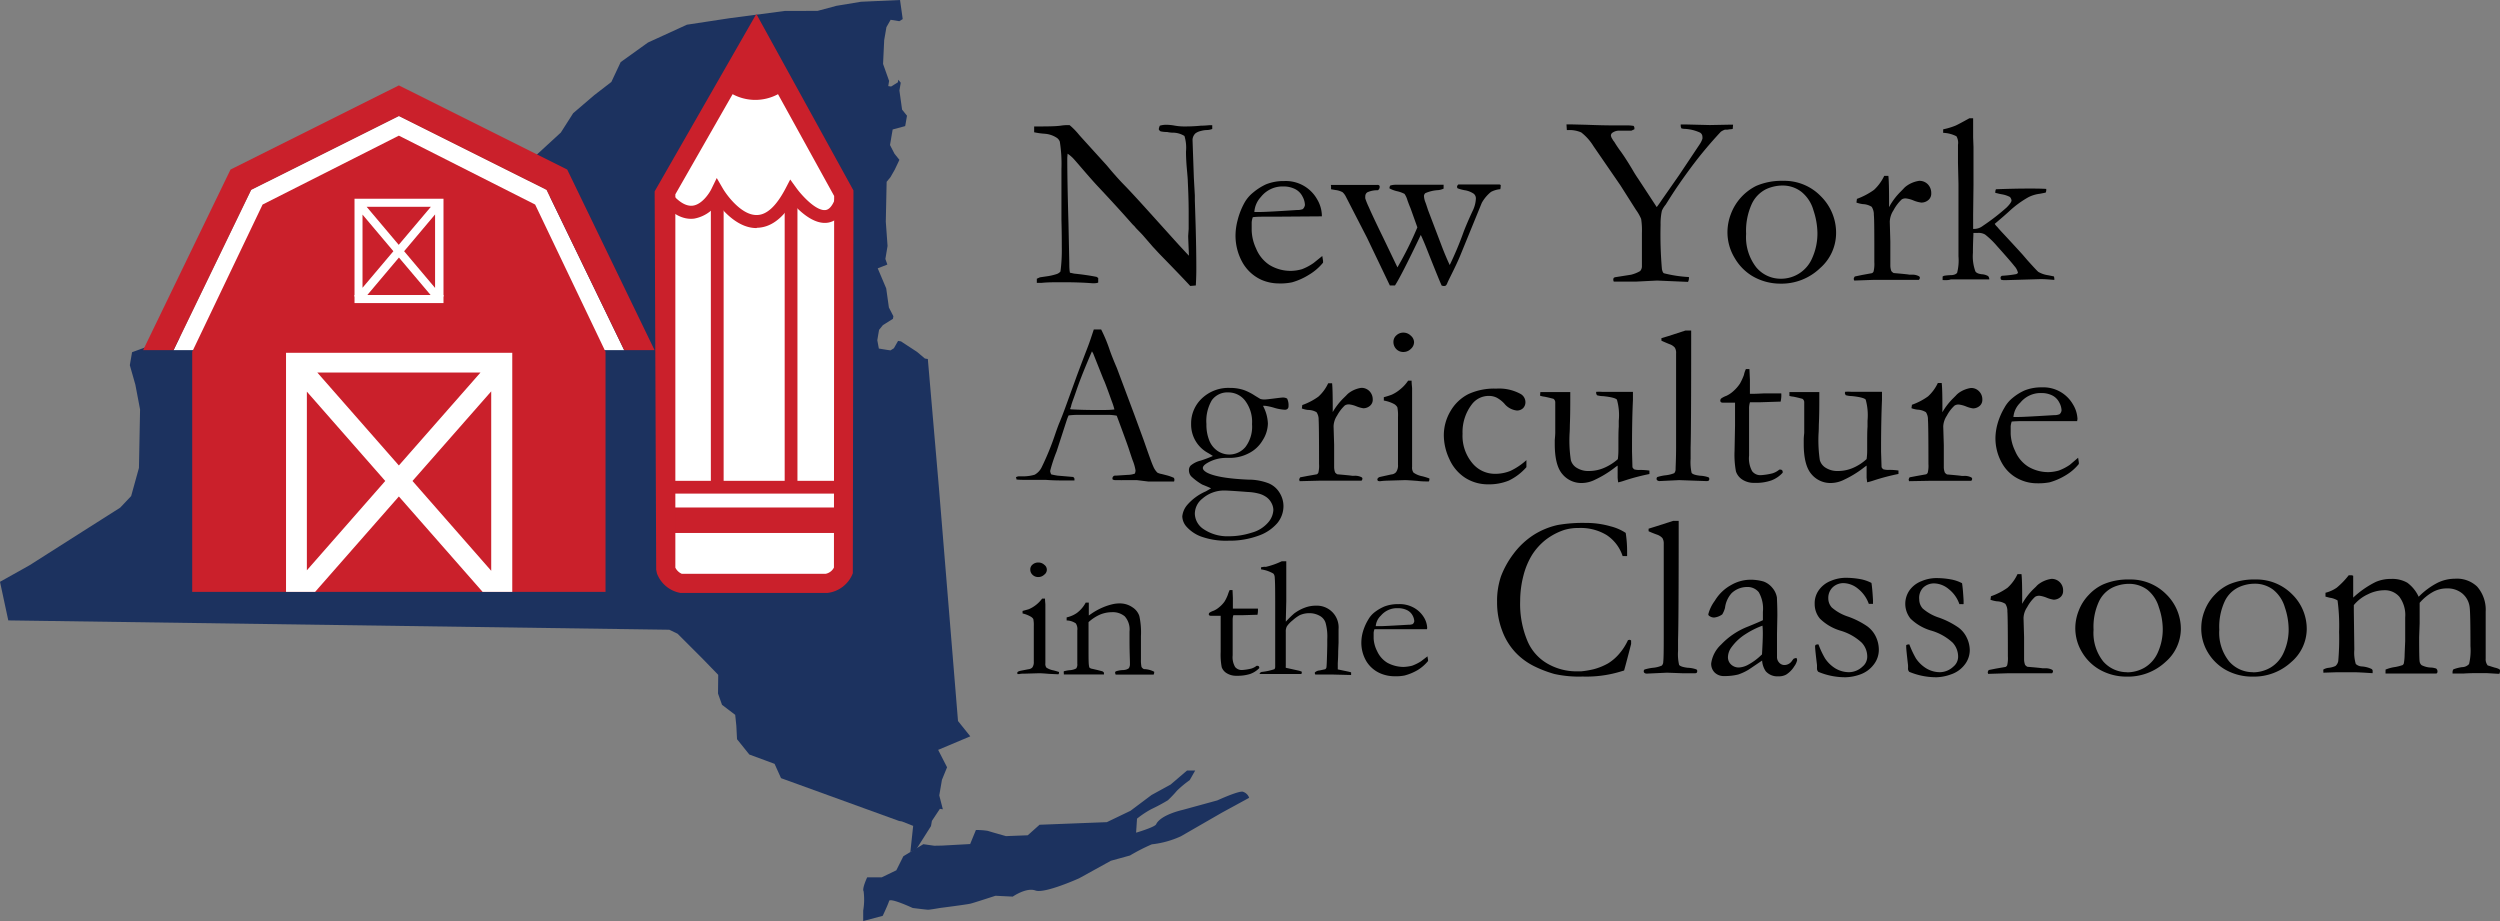 <svg id="Layer_1" data-name="Layer 1" xmlns="http://www.w3.org/2000/svg" viewBox="0 0 356.26 131.25"><rect x="0" y="0" width="356.26" height="131.25" fill="#808080" stroke="none"/><defs><style>.cls-1{fill:#1c325f;}.cls-2{fill:#fff;}.cls-3{fill:#ca202b;}</style></defs><title>logo</title><path d="M145.78,69.59a.84.84,0,0,1,.41-.13h.38l.39,0a5.83,5.83,0,0,0,1.48-.23,2.43,2.43,0,0,0,1-1.06,38.56,38.56,0,0,0,1.91-4.66c.34-1,.55-1.53.64-1.74.27-.64.53-1.32.78-2l1.54-4.24c.24-.67.81-2.19,1.73-4.58.23-.6.5-1.41.83-2.42l.48,0,.57,0a21.42,21.42,0,0,1,1.24,3c.2.56.52,1.39,1,2.5l2.48,6.62,1.32,3.6c.7,2,1.15,3.29,1.37,3.76a2.67,2.67,0,0,0,.61.93,2.2,2.2,0,0,0,.61.19l.74.19a6.08,6.08,0,0,1,1,.36.76.76,0,0,1,.07.27,1.08,1.08,0,0,1-.05.25h-.73c-.56,0-1.54,0-2.94,0L163,70l-2,0a2.75,2.75,0,0,1-.4,0l-.35,0h-.36a.9.9,0,0,1-.33-.09.4.4,0,0,1,.45-.55l1.71-.11a3,3,0,0,0,1-.18,1.37,1.37,0,0,0,.1-.44,6.75,6.75,0,0,0-.43-1.5q-.28-.81-.51-1.53t-1.74-4.78A6.63,6.63,0,0,0,159,60.7l-3.49,0-1,0a11.31,11.31,0,0,0-1.23.08,6.37,6.37,0,0,0-.27.69l-1.44,4.44a21.82,21.82,0,0,0-.92,2.79,1.49,1.49,0,0,0,.15.48c.23.06.53.12.91.18l2.22.19c.12.1.18.18.18.26a1,1,0,0,1,0,.24l-1.13,0c-.87,0-1.88,0-3-.09l-1.14,0-1.19,0c-.37,0-.64,0-.8,0s-.6,0-1-.05v-.1A1,1,0,0,1,145.78,69.59Zm7.79-9.68c1.17.07,2.49.1,4,.1.85,0,1.6,0,2.24-.08a9.6,9.6,0,0,0-.38-1.18q-1-2.8-1.17-3.09l-1.48-3.72-.17-.29c-.06.13-.3.68-.71,1.66-.7,1.67-1.2,3-1.51,3.91-.14.42-.29.84-.44,1.25s-.25.7-.29.87a2,2,0,0,1-.17.51Z" transform="translate(-1 -1.58)"/><path d="M173.58,71.17q-.2-.11-1.26-.54a8.13,8.13,0,0,1-1.57-1.17,1.3,1.3,0,0,1-.32-.86.93.93,0,0,1,.24-.67,3.46,3.46,0,0,1,1.42-.71,16.63,16.63,0,0,0,1.75-.66c-.14-.1-.37-.24-.67-.42A4.6,4.6,0,0,1,170.74,62a4.88,4.88,0,0,1,1.54-3.65,5.48,5.48,0,0,1,4-1.49,6.08,6.08,0,0,1,2,.31,7.64,7.64,0,0,1,1.56.8l.76.46a2.16,2.16,0,0,0,.59.08c.18,0,.63-.05,1.35-.14s1.13-.14,1.26-.14a1.16,1.16,0,0,1,.62.15,2.16,2.16,0,0,1,.2,1.08.49.49,0,0,1-.14.38.55.55,0,0,1-.4.13,6.53,6.53,0,0,1-1.51-.28,7.5,7.5,0,0,0-1.28-.28l-.31,0a5.81,5.81,0,0,1,.7,2.53,4.58,4.58,0,0,1-.74,2.37,4.74,4.74,0,0,1-2,1.87,5.79,5.79,0,0,1-2.61.65l-.56,0a5.32,5.32,0,0,0-2.75.74c-.41.25-.61.48-.61.7s.2.44.59.66q1.55.81,5.88,1a8,8,0,0,1,2.92.53,3.32,3.32,0,0,1,1.57,1.38,3.62,3.62,0,0,1,.53,1.88,3.83,3.83,0,0,1-.89,2.42,6.26,6.26,0,0,1-2.73,1.8,11.86,11.86,0,0,1-4.2.69,10.47,10.47,0,0,1-4-.62,5.24,5.24,0,0,1-2-1.38,2.32,2.32,0,0,1-.6-1.46,3,3,0,0,1,.65-1.57,7.37,7.37,0,0,1,2.71-2Zm-1.2,5.72A6.07,6.07,0,0,0,176.14,78a10.56,10.56,0,0,0,3.22-.51,4.68,4.68,0,0,0,2.35-1.45,2.92,2.92,0,0,0,.75-1.78,2.17,2.17,0,0,0-.27-1,2.37,2.37,0,0,0-.71-.83,3.31,3.31,0,0,0-1.18-.53,7.31,7.31,0,0,0-1.48-.21c-1.83-.14-2.95-.21-3.37-.21a4.69,4.69,0,0,0-3.11,1.16,2.76,2.76,0,0,0-1.07,2.16A2.71,2.71,0,0,0,172.38,76.89ZM172.92,62a6,6,0,0,0,.44,2.43,3.25,3.25,0,0,0,1.21,1.45,3,3,0,0,0,3.91-.6,4.81,4.81,0,0,0,.94-3.26,5,5,0,0,0-1-3.36,3,3,0,0,0-2.37-1.16,2.74,2.74,0,0,0-2.35,1.1A5.82,5.82,0,0,0,172.92,62Z" transform="translate(-1 -1.58)"/><path d="M186.21,70.15l-.07-.21a.75.75,0,0,1,.15-.34l1-.19,1.36-.24a.49.49,0,0,0,.22-.23,4.07,4.07,0,0,0,.1-1.24q0-5.48-.06-6.31a1.8,1.8,0,0,0-.3-1.07A2.38,2.38,0,0,0,187.4,60a3.55,3.55,0,0,1-.88-.21l.06-.49a9,9,0,0,0,2.3-1.2,5.92,5.92,0,0,0,1.39-1.9h.56c.06.54.09,1.73.09,3.58V60a2.44,2.44,0,0,0,0,.3,9.46,9.46,0,0,1,1.55-2l.38-.37a2.61,2.61,0,0,1,.44-.4,3.93,3.93,0,0,1,1.69-.68,1.57,1.57,0,0,1,1.18.48,1.66,1.66,0,0,1,.46,1.17,1.1,1.1,0,0,1-.33.85,1.45,1.45,0,0,1-1,.41,4.09,4.09,0,0,1-1-.28,4,4,0,0,0-1-.27,1.1,1.1,0,0,0-.64.14,5.77,5.77,0,0,0-1.11,1.45,2.93,2.93,0,0,0-.5,1.52l.08,2.66,0,3.2a2.37,2.37,0,0,0,.13.71.89.89,0,0,0,.33.28c1.17.1,1.87.17,2.09.21l.34,0a2,2,0,0,1,1,.2.24.24,0,0,1,.14.24.47.47,0,0,1-.13.26l-1.81,0h-3.34l-.9,0Z" transform="translate(-1 -1.58)"/><path d="M198.2,58.66l0-.48a9.85,9.85,0,0,0,1.14-.36,5.15,5.15,0,0,0,1.23-.79,5.39,5.39,0,0,0,1.09-1.2l.31,0,.19,0c0,.51.07.89.07,1.13q0,.07,0,.72v5.5l0,4.92a1.22,1.22,0,0,0,.2.83,3.24,3.24,0,0,0,1.26.52,9.91,9.91,0,0,1,1,.31.5.5,0,0,1,0,.19.45.45,0,0,1-.08.24c-.42,0-1,0-1.63-.08-.9-.07-1.5-.11-1.79-.11l-2.62.08a9.4,9.4,0,0,0-.94.08,1.25,1.25,0,0,1-.26-.05.32.32,0,0,1-.09-.19c0-.15.11-.27.31-.36l1.67-.37a1,1,0,0,0,.68-.32,1.65,1.65,0,0,0,.28-1.08c0-.82,0-3.09,0-6.79a6,6,0,0,0-.09-1.38,1.29,1.29,0,0,0-.44-.45A4.91,4.91,0,0,0,198.2,58.66Zm1.37-8.37a1.21,1.21,0,0,1,.42-.92,1.41,1.41,0,0,1,1-.39,1.49,1.49,0,0,1,1.06.44,1.26,1.26,0,0,1,.46.93,1.3,1.3,0,0,1-.46.95,1.49,1.49,0,0,1-1.06.44,1.37,1.37,0,0,1-1-.4A1.42,1.42,0,0,1,199.57,50.29Z" transform="translate(-1 -1.58)"/><path d="M218.52,67.15v1A7.83,7.83,0,0,1,216,70.07a7.46,7.46,0,0,1-2.92.53,6,6,0,0,1-3.3-.94A6.13,6.13,0,0,1,207.54,67a8.05,8.05,0,0,1-.79-3.39,6.73,6.73,0,0,1,.95-3.44,6.19,6.19,0,0,1,2.53-2.42,8.76,8.76,0,0,1,4-.79,6.37,6.37,0,0,1,3.48.77,1.35,1.35,0,0,1,.67,1.16,1.19,1.19,0,0,1-.34.86,1.24,1.24,0,0,1-.89.33,2.68,2.68,0,0,1-1.79-1,4.2,4.2,0,0,0-1.09-.84,2.5,2.5,0,0,0-1.1-.24,3,3,0,0,0-2.41,1.18,6.49,6.49,0,0,0-1.34,4.21,6.06,6.06,0,0,0,1.37,4.16,4.16,4.16,0,0,0,3.2,1.55,5.73,5.73,0,0,0,2.26-.42A9.3,9.3,0,0,0,218.52,67.15Z" transform="translate(-1 -1.58)"/><path d="M220.51,57.45h1.22l.53,0,.43,0c1.11,0,1.81,0,2.08,0v.31c0,1.51,0,3-.06,4.4,0,.83-.05,1.31-.05,1.43a18.79,18.79,0,0,0,.19,3.55,1.85,1.85,0,0,0,.88,1.13,3.09,3.09,0,0,0,1.68.43,5.47,5.47,0,0,0,2.28-.49,7.26,7.26,0,0,0,1.86-1.2,11.19,11.19,0,0,0,.08-1.36c0-1.6,0-2.68.05-3.24,0-.33,0-.62,0-.87a8.12,8.12,0,0,0-.26-3c-.17-.22-.84-.39-2-.51-.38,0-.66-.08-.83-.12a.64.64,0,0,1-.13-.32l0-.17a5.87,5.87,0,0,1,.83,0l2.59,0,1.47,0h.35l0,1.18q-.12,2.45-.13,6.06l0,1.31.06,2.19a.87.87,0,0,0,.26.31,2.66,2.66,0,0,0,.8.08h.15c.14,0,.54,0,1.21.09,0,.14,0,.24,0,.31v.18a31,31,0,0,0-3.54.93,8,8,0,0,1-.91.26,5.73,5.73,0,0,1-.08-.69V68.36s0-.2,0-.43c-.14.09-.31.21-.49.35a14.75,14.75,0,0,1-2.73,1.66,4.27,4.27,0,0,1-1.86.47,3.5,3.5,0,0,1-2.79-1.26c-.73-.84-1.09-2.27-1.09-4.29,0-.11,0-.3,0-.58.05-.51.07-.87.07-1.08s0-.31,0-.71c0-.17,0-.32,0-.45s0-.31,0-.65,0-.58,0-.72,0-.34,0-.48l0-.86,0-.45a.62.62,0,0,0-.26-.47c-.69-.18-1.14-.28-1.35-.31a2.18,2.18,0,0,1-.56-.14Z" transform="translate(-1 -1.58)"/><path d="M237.76,50.13v-.36l1-.3,2.43-.79H242v.88q0,13.24-.08,15.8c0,1,0,1.53,0,1.6a7.05,7.05,0,0,0,.14,2c.13.2.53.33,1.2.41a4.36,4.36,0,0,1,1.19.22.25.25,0,0,1,.13.23.34.34,0,0,1-.08.25s-.13.07-.27.07l-1.71-.06L240.3,70l-2.74.13a.52.52,0,0,1-.39-.1.26.26,0,0,1-.1-.23.28.28,0,0,1,.11-.24,6.15,6.15,0,0,1,1.17-.25,4.56,4.56,0,0,0,1.23-.3.81.81,0,0,0,.2-.54c0-.39.07-1.48.07-3.27l0-3.71,0-3.84,0-3.83,0-1.89a1.38,1.38,0,0,0-.18-.81,1.72,1.72,0,0,0-.77-.5C238.38,50.41,238,50.24,237.76,50.13Z" transform="translate(-1 -1.58)"/><path d="M249.8,54.17l.5,0,.07,1.53,0,2,.39,0q.42,0,1.62-.06c.51,0,1,0,1.46,0h1a3.88,3.88,0,0,1,0,.52,4.06,4.06,0,0,1-.1.66h-.28l-2.53.08-1.26,0-.29,0a2.9,2.9,0,0,0-.13.93l0,2.42,0,4.26a3.8,3.8,0,0,0,.44,2.22,1.46,1.46,0,0,0,1.27.56,9.09,9.09,0,0,0,1.6-.25,2.84,2.84,0,0,0,1-.54h.15a.31.31,0,0,1,.33.33l0,.11a4.14,4.14,0,0,1-1.61,1.1,6.64,6.64,0,0,1-2.41.35,3,3,0,0,1-1.75-.48,2.2,2.2,0,0,1-.89-1.15,12.83,12.83,0,0,1-.2-2.88l.07-3.63,0-1.74v-.65q0-.45,0-.9l-.28,0-1.34,0-.13,0a.41.41,0,0,1-.27-.08.3.3,0,0,1-.08-.2.43.43,0,0,1,.12-.31,3,3,0,0,1,.74-.38,4,4,0,0,0,1-.67,5.43,5.43,0,0,0,.95-1.09,9.11,9.11,0,0,0,.56-1.22C249.58,54.67,249.71,54.36,249.8,54.17Z" transform="translate(-1 -1.58)"/><path d="M256,57.45h1.22l.54,0,.42,0c1.12,0,1.81,0,2.08,0l0,.31c0,1.51,0,3-.07,4.4,0,.83-.05,1.31-.05,1.43a19.74,19.74,0,0,0,.19,3.55,1.86,1.86,0,0,0,.89,1.13,3.07,3.07,0,0,0,1.67.43,5.4,5.4,0,0,0,2.28-.49A6.93,6.93,0,0,0,267,67a9.48,9.48,0,0,0,.08-1.36c0-1.6,0-2.68.05-3.24,0-.33,0-.62,0-.87a8.38,8.38,0,0,0-.26-3c-.18-.22-.84-.39-2-.51-.38,0-.66-.08-.84-.12a.76.76,0,0,1-.13-.32l.05-.17a6,6,0,0,1,.83,0l2.6,0,1.47,0h.34l0,1.18q-.11,2.45-.13,6.06l0,1.31.07,2.19a.71.71,0,0,0,.26.31,2.61,2.61,0,0,0,.8.08h.14c.15,0,.55,0,1.21.09,0,.14,0,.24,0,.31v.18a31,31,0,0,0-3.54.93,8.07,8.07,0,0,1-.92.26c-.05-.38-.08-.61-.08-.69V68.36s0-.2,0-.43c-.14.09-.3.21-.48.35a14.75,14.75,0,0,1-2.73,1.66,4.27,4.27,0,0,1-1.86.47,3.5,3.5,0,0,1-2.79-1.26c-.73-.84-1.1-2.27-1.1-4.29,0-.11,0-.3,0-.58,0-.51.07-.87.07-1.08s0-.31,0-.71c0-.17,0-.32,0-.45s0-.31,0-.65,0-.58,0-.72,0-.34,0-.48l0-.86v-.45a.59.59,0,0,0-.26-.47c-.68-.18-1.13-.28-1.34-.31A2.27,2.27,0,0,1,256,58Z" transform="translate(-1 -1.58)"/><path d="M273.05,70.15l-.06-.21a.82.82,0,0,1,.14-.34l1-.19,1.35-.24a.47.47,0,0,0,.23-.23,4.07,4.07,0,0,0,.1-1.24q0-5.48-.07-6.31a1.82,1.82,0,0,0-.29-1.07,2.43,2.43,0,0,0-1.18-.36,3.67,3.67,0,0,1-.88-.21l.07-.49a9,9,0,0,0,2.3-1.2,6.08,6.08,0,0,0,1.39-1.9h.55c.07.54.1,1.73.1,3.58l0,.28a1.53,1.53,0,0,0,0,.3,9.46,9.46,0,0,1,1.55-2l.37-.37a2.61,2.61,0,0,1,.44-.4,4,4,0,0,1,1.7-.68,1.53,1.53,0,0,1,1.17.48,1.61,1.61,0,0,1,.46,1.17,1.13,1.13,0,0,1-.32.85,1.49,1.49,0,0,1-1,.41,4.16,4.16,0,0,1-1-.28,4.08,4.08,0,0,0-1-.27,1.08,1.08,0,0,0-.63.14,5.33,5.33,0,0,0-1.11,1.45,3,3,0,0,0-.51,1.52l.08,2.66,0,3.2a2.27,2.27,0,0,0,.14.71.93.93,0,0,0,.32.28c1.18.1,1.87.17,2.09.21l.34,0a2,2,0,0,1,1,.2.25.25,0,0,1,.15.24.47.47,0,0,1-.13.26l-1.81,0h-3.35l-.9,0Z" transform="translate(-1 -1.58)"/><path d="M297,61.59l-6.55,0h-1.24q-.75,0-1.53.06a2.82,2.82,0,0,0-.15.66l0,.16v.17l0,.79a6.28,6.28,0,0,0,.63,2.41A4.84,4.84,0,0,0,290,68.06a5.58,5.58,0,0,0,2.92.8,5.82,5.82,0,0,0,1.48-.23,7.25,7.25,0,0,0,1.57-.82l1.17-1,.1.65a2.09,2.09,0,0,1,0,.24,7,7,0,0,1-1.87,1.61,9.19,9.19,0,0,1-2.28,1,8.58,8.58,0,0,1-1.83.14,5.75,5.75,0,0,1-2.28-.47,5.48,5.48,0,0,1-2.62-2.28,7.19,7.19,0,0,1-1-3.81,8.06,8.06,0,0,1,.27-1.82,9.49,9.49,0,0,1,1-2.37,4.6,4.6,0,0,1,1.16-1.4,7.34,7.34,0,0,1,1.72-1.08,6.39,6.39,0,0,1,2.46-.44,4.86,4.86,0,0,1,4.43,2.42,4.33,4.33,0,0,1,.65,2.09ZM287.92,61h.77c.55,0,2.2-.09,5-.26a2,2,0,0,0,.8-.13.85.85,0,0,0,.29-.55,2.5,2.5,0,0,0-.33-1.13,2.23,2.23,0,0,0-1-1,3.42,3.42,0,0,0-1.57-.34,3.73,3.73,0,0,0-3,1.4A3.22,3.22,0,0,0,287.92,61Z" transform="translate(-1 -1.58)"/><path d="M148.37,20.43l0-.83c1.78,0,3.09,0,3.91-.13a6.41,6.41,0,0,1,.68-.06l.46,0a9.82,9.82,0,0,1,1.35,1.38l.31.35,3.63,4,.52.62c.73.86,1.4,1.6,2,2.21s1.78,1.88,3.52,3.81l4.12,4.57,1.55,1.67,0-.28c-.07-1.6-.1-2.44-.1-2.53l.07-1,0-1.62v-.74c0-.47,0-1.92-.12-4.36,0-.33-.06-1-.14-1.89s-.12-1.73-.12-2.43a5.73,5.73,0,0,0-.22-2.21,3.13,3.13,0,0,0-1.47-.47c-.2,0-.53,0-1-.1a4.17,4.17,0,0,1-.92-.09.59.59,0,0,1-.27-.29,1.56,1.56,0,0,1,.15-.52,3.3,3.3,0,0,1,.92-.13,7.33,7.33,0,0,1,1.19.12,7.93,7.93,0,0,0,1.29.12c.53,0,1.35,0,2.46-.11.64,0,1.07-.07,1.31-.07h.3l0,.54a2.25,2.25,0,0,1-.76.15,3.53,3.53,0,0,0-.89.14,2,2,0,0,0-.74.33,1.34,1.34,0,0,0-.42.91l.19,5.45.14,2.5,0,.72.11,3.47q.1,3.54.1,6.17c0,.38,0,1.2-.07,2.46l-.8.07c-.41-.46-1.79-1.91-4.16-4.34-.55-.56-.92-1-1.12-1.19l-1.48-1.71c-.58-.63-1-1-1.12-1.2l-.38-.38q-1.87-2.14-4.88-5.35c-.54-.57-1.33-1.47-2.38-2.69-.66-.77-1.07-1.24-1.24-1.41a5.42,5.42,0,0,0-.71-.58l-.05.58q0,3.36.17,9.27l.12,5.71c0,.48,0,.95.09,1.4l.6.13c1.09.11,2.17.26,3.22.47a1.05,1.05,0,0,0,.21.15l0,.66a1.48,1.48,0,0,1-.44.09,4.7,4.7,0,0,1-.47,0c-1.14-.09-2.52-.14-4.15-.14-1.15,0-2.16,0-3,.09l-.24,0-.45,0V41.3l.44-.2.81-.12a8.13,8.13,0,0,0,1.59-.35,1.19,1.19,0,0,0,.53-.36,23.24,23.24,0,0,0,.19-3.48c0-.71,0-2-.05-3.91V30.53l0-4.89a20.26,20.26,0,0,0-.23-3.86,1.12,1.12,0,0,0-.43-.56,3.61,3.61,0,0,0-1.71-.58A10.31,10.31,0,0,1,148.37,20.43Z" transform="translate(-1 -1.58)"/><path d="M189.37,32.41l-6.91.05h-1.31c-.53,0-1.07,0-1.62.07a2.83,2.83,0,0,0-.16.71l0,.17v.17l0,.85A6.56,6.56,0,0,0,180,37a5.08,5.08,0,0,0,1.89,2.33,5.76,5.76,0,0,0,3.08.85,6,6,0,0,0,1.57-.24,7.59,7.59,0,0,0,1.65-.88l1.24-1,.11.69c0,.08,0,.16,0,.26a7.53,7.53,0,0,1-2,1.72,9.36,9.36,0,0,1-2.41,1.08,8,8,0,0,1-1.93.16,6.23,6.23,0,0,1-2.41-.5A5.91,5.91,0,0,1,178.07,39a7.81,7.81,0,0,1-1-4.08,8.74,8.74,0,0,1,.29-1.94,10.37,10.37,0,0,1,1-2.54A5,5,0,0,1,179.6,29a8.11,8.11,0,0,1,1.81-1.15,6.7,6.7,0,0,1,2.6-.47,5.12,5.12,0,0,1,4.68,2.59,4.73,4.73,0,0,1,.68,2.24Zm-9.62-.62h.81c.59,0,2.33-.09,5.24-.28a2.22,2.22,0,0,0,.85-.13,1,1,0,0,0,.31-.59,2.71,2.71,0,0,0-.35-1.21,2.36,2.36,0,0,0-1.06-1.06,3.66,3.66,0,0,0-1.66-.37,3.93,3.93,0,0,0-3.21,1.5A3.47,3.47,0,0,0,179.75,31.79Z" transform="translate(-1 -1.58)"/><path d="M190.66,27.93l6.62,0a.37.37,0,0,1,.26.07.28.28,0,0,1,.07.2.55.55,0,0,1-.26.49,3.48,3.48,0,0,0-1.49.29.66.66,0,0,0-.3.57,1.65,1.65,0,0,0,0,.32,11.12,11.12,0,0,0,.5,1.23q.59,1.36,2.08,4.41l2,4.17a48.56,48.56,0,0,0,2.84-5.7L202,31.24c-.11-.25-.26-.63-.44-1.14a3,3,0,0,0-.41-.89,4.3,4.3,0,0,0-1.06-.38,4.45,4.45,0,0,1-1.08-.4l0-.12a.66.66,0,0,1,.11-.29,2.82,2.82,0,0,1,.65-.11l1,0h2.16l.65,0,2.12,0,.43,0h.3l.29,0,0,.55a2.3,2.3,0,0,1-.87.22,5.22,5.22,0,0,0-1.74.43.62.62,0,0,0-.19.37,2.83,2.83,0,0,0,.21.94c.05.12.17.47.36,1.07l1.85,4.86c.54,1.45,1,2.46,1.25,3a47,47,0,0,0,2-4.78c.31-.8.72-1.76,1.24-2.88a4.4,4.4,0,0,0,.49-1.82.87.87,0,0,0-.29-.67,3.15,3.15,0,0,0-1.36-.52,6.51,6.51,0,0,1-.95-.26.42.42,0,0,1-.09-.22.52.52,0,0,1,.19-.33h.26l1.4,0,.79,0,1.38,0,1.19,0h.86a.35.35,0,0,1,.15.08.37.37,0,0,1,0,.18,2.17,2.17,0,0,1-.05.41,3.44,3.44,0,0,0-1.33.39,5.3,5.3,0,0,0-1.31,1.56L209.09,38c-.28.69-.78,1.75-1.49,3.17-.15.3-.26.54-.34.72a1.05,1.05,0,0,1-.21.37.49.49,0,0,1-.28.08,1,1,0,0,1-.33-.07Q206,41.3,204.3,37c-.3-.76-.58-1.41-.83-1.94-1.87,3.91-3.09,6.3-3.68,7.2l-.37,0-.36,0-3.26-6.81-3-5.83a2.15,2.15,0,0,0-.48-.65,2.79,2.79,0,0,0-1-.31l-.64-.11c0-.17,0-.3,0-.39S190.65,28,190.66,27.93Z" transform="translate(-1 -1.58)"/><path d="M224.23,19.31h.83l2,.05q2.34.09,3.9.09l2,0a5.46,5.46,0,0,1,.83.07.46.46,0,0,1,.12.3V20l-.43.2h-.19l-1,0-.51,0a1.62,1.62,0,0,0-.95.26.52.52,0,0,0-.27.4,1.09,1.09,0,0,0,.24.57c0,.09.15.23.27.41a15.66,15.66,0,0,0,.92,1.36c.54.76,1.11,1.66,1.72,2.69.24.42.5.82.76,1.2l2.62,4c.17-.22.41-.54.71-1l2.49-3.57,2.87-4.3a3.26,3.26,0,0,0,.44-.86.92.92,0,0,0,0-.29.68.68,0,0,0-.33-.59,5.88,5.88,0,0,0-2.31-.54l-.33-.05a.7.7,0,0,1-.12-.34,2,2,0,0,1,0-.23h.9l3.24.08,2.6-.05.72,0-.05.6a1.51,1.51,0,0,1-.38.05l-.41.06-.33,0a2.5,2.5,0,0,0-.57.29A58.54,58.54,0,0,0,242,25.41q-1.77,2.39-3,4.33c-.26.42-.47.74-.63,1a3.58,3.58,0,0,0-.54.86,8.43,8.43,0,0,0-.19,2,56.51,56.51,0,0,0,.19,6.33c.07.33.16.52.28.59a18.22,18.22,0,0,0,3.57.54v.2a1.23,1.23,0,0,1-.13.49l-4.41-.19-3,.15h-2.41c-.23,0-.49,0-.76,0a.76.76,0,0,1-.07-.27.64.64,0,0,1,.05-.24.45.45,0,0,1,.24-.12l2.23-.35a4.84,4.84,0,0,0,1.3-.52,1,1,0,0,0,.26-.63c0-.21,0-1.81,0-4.8a10.82,10.82,0,0,0-.11-2,6.53,6.53,0,0,0-.74-1.3L231.92,28l-3.85-5.6a7.27,7.27,0,0,0-1.74-1.95,4.28,4.28,0,0,0-1.63-.34,2.61,2.61,0,0,1-.42,0Z" transform="translate(-1 -1.58)"/><path d="M247.17,34.58a7.28,7.28,0,0,1,.49-2.51,7.37,7.37,0,0,1,3.61-4,9.15,9.15,0,0,1,3.83-.72,7.22,7.22,0,0,1,5.38,2.2,7.3,7.3,0,0,1,2.17,5.31,6.64,6.64,0,0,1-2.27,4.92A7.94,7.94,0,0,1,254.65,42a7.83,7.83,0,0,1-4-1.12,7.2,7.2,0,0,1-2.43-2.5A7.06,7.06,0,0,1,247.17,34.58Zm7.63,6.72a4.82,4.82,0,0,0,4.47-3,8.52,8.52,0,0,0,.72-3.61,10.63,10.63,0,0,0-.56-3.12,5.15,5.15,0,0,0-1.73-2.66,4.36,4.36,0,0,0-2.73-.89,5.66,5.66,0,0,0-2.32.53,4.46,4.46,0,0,0-2,2.06,9.25,9.25,0,0,0-.82,4.3,7,7,0,0,0,1.43,4.75A4.52,4.52,0,0,0,254.8,41.3Z" transform="translate(-1 -1.58)"/><path d="M265.23,41.56l-.07-.22a.74.74,0,0,1,.16-.36l1-.21,1.43-.26a.43.43,0,0,0,.24-.24,4.47,4.47,0,0,0,.11-1.32c0-3.9,0-6.16-.07-6.76a2,2,0,0,0-.31-1.14,2.49,2.49,0,0,0-1.24-.38,4.56,4.56,0,0,1-.93-.22l.07-.53a10.09,10.09,0,0,0,2.43-1.28,6.51,6.51,0,0,0,1.46-2l.59,0c.07.57.1,1.85.1,3.83l0,.29a1.77,1.77,0,0,0,0,.33,9.36,9.36,0,0,1,1.64-2.19l.39-.4a2.58,2.58,0,0,1,.47-.43,4.1,4.1,0,0,1,1.79-.72,1.65,1.65,0,0,1,1.24.5,1.76,1.76,0,0,1,.48,1.25,1.2,1.2,0,0,1-.34.92,1.52,1.52,0,0,1-1.07.43,4.35,4.35,0,0,1-1.09-.29,4,4,0,0,0-1.07-.3A1,1,0,0,0,272,30a5.87,5.87,0,0,0-1.17,1.55,3.15,3.15,0,0,0-.53,1.62l.08,2.85,0,3.42a2.39,2.39,0,0,0,.14.76,1,1,0,0,0,.34.29c1.24.11,2,.18,2.21.23l.36,0a2,2,0,0,1,1,.21.27.27,0,0,1,.16.26.5.5,0,0,1-.14.27l-1.91,0-.73,0-1.05,0h-1.76l-.94,0Z" transform="translate(-1 -1.58)"/><path d="M277.83,41.49l0-.5a.67.67,0,0,1,.26-.12,7.78,7.78,0,0,1,.87-.08c.5,0,.81-.15.94-.34a7.12,7.12,0,0,0,.19-2.35l0-6.8,0-1.21c0-.1,0-.48,0-1.15,0-.31,0-.68,0-1.12l-.07-3,0-2.61A1.83,1.83,0,0,0,279.8,21a4.5,4.5,0,0,0-1.89-.49v-.21c0-.07,0-.16,0-.29a10.26,10.26,0,0,0,1.74-.52c.26-.11.94-.47,2-1.06h.53c0,.26,0,.42,0,.48v2.24l.05,1.36,0,2.05,0,3.41-.05,4.24v1.31c0,.17,0,.39,0,.68h.19a2,2,0,0,0,1.19-.43,30.81,30.81,0,0,0,3.4-2.63c.46-.46.69-.8.69-1a.91.91,0,0,0-.23-.49,3.8,3.8,0,0,0-1.15-.38l-.41-.08a4,4,0,0,0-.52-.12l0-.18a1,1,0,0,1,.09-.34c1.81-.07,3.39-.1,4.74-.1.76,0,1.57,0,2.43.05v.22a.74.74,0,0,1-.09.31l-.81.16a4.9,4.9,0,0,0-1.62.48,14,14,0,0,0-2.74,2c-.56.51-1.05.93-1.46,1.28l-.62.53a1.84,1.84,0,0,0,.22.3,2.64,2.64,0,0,1,.28.31c.14.16.38.43.74.81q1.86,2,2.76,3l.65.76c.9,1,1.42,1.56,1.57,1.67a3.89,3.89,0,0,0,1.43.48l.78.16a1.23,1.23,0,0,1,.06.32v.18c-.82-.07-1.4-.11-1.76-.11h-.31l-4.79.14-.38,0a1.15,1.15,0,0,1-.36-.07.64.64,0,0,1-.06-.24v-.12a.47.47,0,0,1,.19-.19,16.24,16.24,0,0,0,2-.23.51.51,0,0,0,.29-.19,2.08,2.08,0,0,0-.5-.95c-.33-.43-1.16-1.39-2.49-2.87A11.57,11.57,0,0,0,283.88,35a1.84,1.84,0,0,0-1-.23h-.66c0,.41-.07,1.35-.07,2.83a6.26,6.26,0,0,0,.35,2.65c.13.22.42.35.9.41a2.06,2.06,0,0,1,.91.26.68.68,0,0,1,.17.48h-1.74c-.76,0-1.59,0-2.48,0l-1.28,0C278.73,41.51,278.35,41.51,277.83,41.49Z" transform="translate(-1 -1.58)"/><path d="M146.72,89v-.36c.57-.15.88-.24.92-.26a4.51,4.51,0,0,0,1-.6,4.62,4.62,0,0,0,.87-.9l.25,0h.16c0,.39.05.67.05.85s0,.22,0,.54v.64l0,3.49,0,3.69a.89.89,0,0,0,.15.63,2.77,2.77,0,0,0,1,.39c.35.09.61.17.79.23a.56.56,0,0,1,0,.15.53.53,0,0,1-.07.18l-1.31-.06q-1.08-.09-1.44-.09l-2.09.06c-.27,0-.52,0-.76.06l-.21,0a.25.25,0,0,1-.07-.15c0-.11.09-.2.25-.26s.48-.11,1.34-.28a.91.91,0,0,0,.55-.24,1.26,1.26,0,0,0,.22-.81c0-.63,0-2.33,0-5.11a4.3,4.3,0,0,0-.07-1,1.12,1.12,0,0,0-.35-.33A4.27,4.27,0,0,0,146.72,89Zm1.1-6.28a.88.88,0,0,1,.33-.69,1.19,1.19,0,0,1,.81-.29,1.22,1.22,0,0,1,.85.32.86.86,0,0,1,0,1.41,1.19,1.19,0,0,1-.85.34,1.12,1.12,0,0,1-.81-.31A1,1,0,0,1,147.82,82.76Z" transform="translate(-1 -1.58)"/><path d="M152.6,97.24a6,6,0,0,1,.76-.15,2.33,2.33,0,0,0,1-.25.93.93,0,0,0,.16-.66l0-.44c0-.16,0-.37,0-.61l0-3.71a1.46,1.46,0,0,0-.21-1A2.35,2.35,0,0,0,153,90v-.44a4.07,4.07,0,0,0,1.46-.63,4.39,4.39,0,0,0,1.26-1.48h.44c0,.38,0,.65,0,.82v.8l0,.22.36-.25a9.16,9.16,0,0,1,1.61-.89,8.29,8.29,0,0,1,1.47-.48,4.25,4.25,0,0,1,.92-.1,3.12,3.12,0,0,1,1.84.54,2.37,2.37,0,0,1,1,1.25,11.09,11.09,0,0,1,.23,2.87v1.83s0,.21,0,.48,0,.59,0,1a4.51,4.51,0,0,0,.08,1.08.8.8,0,0,0,.34.31,3.25,3.25,0,0,1,1.47.38v.1a.84.84,0,0,1-.08.3h-.25l-1.73,0-1.7,0c-.63,0-1.21,0-1.74,0l-.08-.26a.39.39,0,0,1,.09-.19,3.28,3.28,0,0,1,1-.19,2,2,0,0,0,.52-.08,1.27,1.27,0,0,0,.36-.19,1.12,1.12,0,0,0,.15-.49s0-.16,0-.33c0-.38-.05-1.3-.06-2.78v-.63l0-1a2.8,2.8,0,0,0-.68-2.16,2.64,2.64,0,0,0-1.82-.59,4.48,4.48,0,0,0-1.72.35,6.06,6.06,0,0,0-1.62,1.07c0,.39,0,.72,0,1l0,2.67c0,1.4,0,2.26.07,2.57a.6.6,0,0,0,.09.27,1,1,0,0,0,.42.15l.73.17.54.14a.49.49,0,0,1,.35.24v.24H157l-2.83,0-1.25,0h-.32l0-.16A.85.85,0,0,1,152.6,97.24Z" transform="translate(-1 -1.58)"/><path d="M176.23,85.67l.41,0,.05,1.15,0,1.49H177l1.29,0c.41,0,.81,0,1.18,0l.79,0a2.91,2.91,0,0,1,0,.38,2.5,2.5,0,0,1-.07.5H180l-2,.06-1,0-.24,0a2.11,2.11,0,0,0-.1.7l0,1.82,0,3.19a2.77,2.77,0,0,0,.35,1.67,1.22,1.22,0,0,0,1,.43,8,8,0,0,0,1.29-.2,2.26,2.26,0,0,0,.77-.4h.12a.29.29,0,0,1,.19.07.27.27,0,0,1,.07.18v.08a3.44,3.44,0,0,1-1.29.83,6,6,0,0,1-1.94.26,2.53,2.53,0,0,1-1.4-.36,1.67,1.67,0,0,1-.72-.86,9.52,9.52,0,0,1-.15-2.17l0-2.72V90c0-.22,0-.45,0-.67l-.22,0-1.08,0h-.1a.34.34,0,0,1-.22-.06.17.17,0,0,1-.07-.14.3.3,0,0,1,.1-.24,2.45,2.45,0,0,1,.59-.28,3.06,3.06,0,0,0,.8-.51,3.87,3.87,0,0,0,.76-.81,6,6,0,0,0,.45-.92C176.06,86.05,176.16,85.81,176.23,85.67Z" transform="translate(-1 -1.58)"/><path d="M180.81,97.33a8.37,8.37,0,0,0,1.77-.38c.1-.06.14-.19.14-.39V94.35l0-3.61v-2.3l0-1.17q0-2.76-.06-3.3c0-.36-.11-.58-.23-.67a4.75,4.75,0,0,0-1.72-.58v-.06a1.15,1.15,0,0,1,0-.24l.35-.06a2.21,2.21,0,0,1,.33,0,11,11,0,0,0,2.27-.8h.64c0,.23,0,.94,0,2.14l0,1.54,0,2-.06,2.45a4.4,4.4,0,0,0,0,.48,13.29,13.29,0,0,1,1.2-1.18,6.12,6.12,0,0,1,1.46-.8,4.49,4.49,0,0,1,1.63-.3,3.1,3.1,0,0,1,3.22,3.35l0,1.23,0,.69-.05,1.2c0,1-.06,1.58-.06,1.76s0,.5,0,.85l.75.16c.49.1.88.18,1.15.26l0,.38-2.78-.07c-.16,0-.59,0-1.29,0l-.74,0h-.29a.32.32,0,0,1-.07-.18v-.11a1.08,1.08,0,0,1,.68-.29l.79-.17a.4.4,0,0,0,.18-.25q.06-.31.12-3.12l0-.9a7.32,7.32,0,0,0-.24-2.34,1.74,1.74,0,0,0-.83-1,3,3,0,0,0-1.5-.38,3.35,3.35,0,0,0-1.34.28,5.18,5.18,0,0,0-1,.72,4.11,4.11,0,0,0-.84.87,1.53,1.53,0,0,0-.16.79l0,.85,0,.88c0,.07,0,.57,0,1.51v.77l0,.84a1.3,1.3,0,0,0,0,.27l1.85.41a2.82,2.82,0,0,1,.43.15l0,.13a.43.43,0,0,1-.07.2h-1.59l-2.26,0-1.69,0-.39,0v-.08A.45.45,0,0,1,180.81,97.33Z" transform="translate(-1 -1.58)"/><path d="M204.35,91.24l-5.25,0h-1c-.4,0-.81,0-1.23,0a2,2,0,0,0-.12.5v.83a4.51,4.51,0,0,0,.5,1.81,3.73,3.73,0,0,0,1.44,1.64,4.87,4.87,0,0,0,2.34.6,6,6,0,0,0,1.19-.17,6.38,6.38,0,0,0,1.26-.62l.94-.72.08.49a1.21,1.21,0,0,1,0,.18A5.84,5.84,0,0,1,203,97.08a7.39,7.39,0,0,1-1.84.76,6.32,6.32,0,0,1-1.46.11,5.13,5.13,0,0,1-1.84-.35,4.37,4.37,0,0,1-2.1-1.71A5.16,5.16,0,0,1,195,93a5.79,5.79,0,0,1,.21-1.36,7.27,7.27,0,0,1,.78-1.78,3.54,3.54,0,0,1,.93-1.06A6.36,6.36,0,0,1,198.3,88a5.48,5.48,0,0,1,2-.33,4.14,4.14,0,0,1,2,.42,3.85,3.85,0,0,1,1.57,1.4,3.14,3.14,0,0,1,.51,1.57Zm-7.3-.43h.61c.45,0,1.78-.07,4-.2a1.72,1.72,0,0,0,.65-.09.66.66,0,0,0,.23-.41,1.9,1.9,0,0,0-.26-.86,1.77,1.77,0,0,0-.81-.74,2.92,2.92,0,0,0-1.26-.26,3,3,0,0,0-2.43,1.06A2.3,2.3,0,0,0,197.05,90.81Z" transform="translate(-1 -1.58)"/><path d="M232.67,77.52a17.07,17.07,0,0,1,.2,2.59c0,.18,0,.41,0,.71a1.94,1.94,0,0,1-.35,0l-.29,0a5.72,5.72,0,0,0-2.29-3,7.14,7.14,0,0,0-3.93-1,7,7,0,0,0-2.1.28,9,9,0,0,0-2.64,1.4,8.72,8.72,0,0,0-1.93,2.13,10.62,10.62,0,0,0-1.25,3,14.42,14.42,0,0,0-.46,3.59A13.59,13.59,0,0,0,218.7,93a6.75,6.75,0,0,0,3,3.25,8.28,8.28,0,0,0,3.82,1l.79,0a12.56,12.56,0,0,0,1.82-.31,8.64,8.64,0,0,0,2-.81,6.6,6.6,0,0,0,1.56-1.32,8.18,8.18,0,0,0,1.3-2l.2-.06a.55.55,0,0,1,.25.1c0,.26,0,.43,0,.5q-.71,2.77-1,3.78l-.67.2a16.84,16.84,0,0,1-5.24.66,16.17,16.17,0,0,1-4-.36,16.46,16.46,0,0,1-2.86-1.09,9.37,9.37,0,0,1-2.72-2,9.13,9.13,0,0,1-1.89-3.1,11.29,11.29,0,0,1-.72-4.08,10.91,10.91,0,0,1,.56-3.66,12.78,12.78,0,0,1,1.76-3.17,11.12,11.12,0,0,1,2.81-2.67A10.73,10.73,0,0,1,223,76.39,20.72,20.72,0,0,1,227,76.1a12.39,12.39,0,0,1,3.5.48A7.08,7.08,0,0,1,232.67,77.52Z" transform="translate(-1 -1.58)"/><path d="M235.93,77.28v-.36l1-.31,2.49-.8h.8v.9q0,13.44-.09,16c0,1,0,1.55,0,1.62a6.73,6.73,0,0,0,.15,2c.14.19.55.33,1.23.41a4.05,4.05,0,0,1,1.22.23.23.23,0,0,1,.13.23.34.34,0,0,1-.07.25.43.43,0,0,1-.28.07l-1.76,0-2.19-.08-2.82.13a.55.55,0,0,1-.4-.1.29.29,0,0,1-.1-.23.3.3,0,0,1,.11-.25,6.59,6.59,0,0,1,1.21-.25,4,4,0,0,0,1.25-.31.76.76,0,0,0,.21-.54c.05-.4.07-1.5.07-3.33l0-3.76,0-3.9V81l0-1.91a1.47,1.47,0,0,0-.19-.83,1.84,1.84,0,0,0-.79-.5C236.56,77.56,236.15,77.39,235.93,77.28Z" transform="translate(-1 -1.58)"/><path d="M257,95.34a1,1,0,0,1,.1.31,2.25,2.25,0,0,1-.4.87,3.67,3.67,0,0,1-1.16,1.19,2.17,2.17,0,0,1-1.11.25,2.21,2.21,0,0,1-1.8-.72,3,3,0,0,1-.52-1.53L250.2,97a7.47,7.47,0,0,1-1.5.7,7.86,7.86,0,0,1-2,.22,1.83,1.83,0,0,1-1.35-.5,1.75,1.75,0,0,1-.5-1.29,4.48,4.48,0,0,1,1.42-2.7,10.48,10.48,0,0,1,3.85-2.57c1.15-.47,1.84-.77,2.1-.9,0-.36,0-.75,0-1.18a4.7,4.7,0,0,0-.59-2.81,2.06,2.06,0,0,0-1.71-.74,3.21,3.21,0,0,0-2.16.88,3.81,3.81,0,0,0-.94,2.1,3.66,3.66,0,0,1-.39.92,2.39,2.39,0,0,1-1.15.45,1.13,1.13,0,0,1-.67-.21.29.29,0,0,1-.17-.26,5.54,5.54,0,0,1,.93-1.92,6.14,6.14,0,0,1,2.34-2.25,5.55,5.55,0,0,1,2.47-.74,6.68,6.68,0,0,1,2.14.25,2.89,2.89,0,0,1,1.24.89,2.83,2.83,0,0,1,.66,1.4c0,.24.06,1.09.06,2.57l-.05,2.6,0,1.9c0,.25,0,.46,0,.64s0,.55,0,.7a1.17,1.17,0,0,0,.32.87,1,1,0,0,0,.75.33,1.32,1.32,0,0,0,1.09-.63l.2-.26A1.53,1.53,0,0,1,257,95.34Zm-4.91-.48c.08-1.38.12-2.36.12-2.93,0-.29,0-.69-.05-1.19a11.79,11.79,0,0,0-2.39,1.19,7.16,7.16,0,0,0-2,1.85,2.46,2.46,0,0,0-.53,1.43,1.39,1.39,0,0,0,.44,1.06,1.58,1.58,0,0,0,1.12.43,3.05,3.05,0,0,0,1.26-.36A8.5,8.5,0,0,0,252.06,94.86Z" transform="translate(-1 -1.58)"/><path d="M260.14,93.41a12.46,12.46,0,0,0,.94,2,4.76,4.76,0,0,0,1.52,1.45,3.82,3.82,0,0,0,1.93.51,2.86,2.86,0,0,0,1.89-.8,1.83,1.83,0,0,0,.67-1.41,2.89,2.89,0,0,0-.79-2,7.55,7.55,0,0,0-3-1.7,7,7,0,0,1-2.95-1.72,3.22,3.22,0,0,1-.75-2.1,3.18,3.18,0,0,1,.62-2,3.77,3.77,0,0,1,1.7-1.29,5.47,5.47,0,0,1,2-.43,11.48,11.48,0,0,1,2.14.18,5.58,5.58,0,0,1,1.63.55c.09.56.16,1.38.22,2.46l0,.52a2.56,2.56,0,0,1-.37,0h-.23a4.76,4.76,0,0,0-1.53-2.15,3.37,3.37,0,0,0-2-.8,2.22,2.22,0,0,0-1.62.6,2.09,2.09,0,0,0-.62,1.57,1.93,1.93,0,0,0,.5,1.3,6.68,6.68,0,0,0,2.35,1.31,11.78,11.78,0,0,1,2.7,1.37,3.91,3.91,0,0,1,1.25,1.53,4.33,4.33,0,0,1,.4,1.72A3.42,3.42,0,0,1,268,96.3a4.11,4.11,0,0,1-1.91,1.39,6.53,6.53,0,0,1-2.05.4,9.86,9.86,0,0,1-3.92-.77.64.64,0,0,1-.19-.49q0-.15,0-.48c-.18-1.47-.27-2.34-.27-2.62a.3.3,0,0,1,.09-.26A.9.9,0,0,1,260.14,93.41Z" transform="translate(-1 -1.58)"/><path d="M273.09,93.41a13.43,13.43,0,0,0,.94,2,4.79,4.79,0,0,0,1.53,1.45,3.78,3.78,0,0,0,1.92.51,2.86,2.86,0,0,0,1.89-.8,1.83,1.83,0,0,0,.67-1.41,2.93,2.93,0,0,0-.78-2,7.63,7.63,0,0,0-3-1.7,7,7,0,0,1-3-1.72,3.36,3.36,0,0,1-.13-4.06,3.75,3.75,0,0,1,1.71-1.29,5.39,5.39,0,0,1,2-.43,11.44,11.44,0,0,1,2.13.18,5.48,5.48,0,0,1,1.63.55c.09.56.16,1.38.22,2.46l0,.52a2.43,2.43,0,0,1-.36,0h-.24a4.61,4.61,0,0,0-1.53-2.15,3.34,3.34,0,0,0-2-.8,2.24,2.24,0,0,0-1.63.6A2.09,2.09,0,0,0,274.5,87a1.93,1.93,0,0,0,.5,1.3,6.65,6.65,0,0,0,2.36,1.31,11.88,11.88,0,0,1,2.69,1.37,3.82,3.82,0,0,1,1.25,1.53,4.17,4.17,0,0,1,.4,1.72,3.36,3.36,0,0,1-.76,2.11A4.06,4.06,0,0,1,279,97.69a6.48,6.48,0,0,1-2,.4,9.9,9.9,0,0,1-3.92-.77.64.64,0,0,1-.18-.49,3.74,3.74,0,0,0,0-.48c-.17-1.47-.26-2.34-.26-2.62s0-.22.08-.26A.9.9,0,0,1,273.09,93.41Z" transform="translate(-1 -1.58)"/><path d="M284.32,97.61l-.06-.21a.71.71,0,0,1,.15-.34l1-.2,1.39-.24a.51.51,0,0,0,.23-.23,4.24,4.24,0,0,0,.1-1.26q0-5.56-.07-6.42a1.83,1.83,0,0,0-.3-1.09,2.41,2.41,0,0,0-1.2-.35,4.49,4.49,0,0,1-.91-.22l.07-.5a9.56,9.56,0,0,0,2.36-1.21,6.06,6.06,0,0,0,1.42-1.94l.57,0c.07.54.1,1.76.1,3.63v.28a2.39,2.39,0,0,0,0,.31,9.5,9.5,0,0,1,1.59-2.08l.39-.37a2.09,2.09,0,0,1,.45-.41,4,4,0,0,1,1.74-.69A1.62,1.62,0,0,1,295,85.76a1.15,1.15,0,0,1-.33.87,1.52,1.52,0,0,1-1,.41,4.27,4.27,0,0,1-1-.28,4.09,4.09,0,0,0-1-.28,1.11,1.11,0,0,0-.66.15,5.51,5.51,0,0,0-1.13,1.47,2.94,2.94,0,0,0-.52,1.54l.08,2.71,0,3.25a2.43,2.43,0,0,0,.14.72,1,1,0,0,0,.33.28c1.21.1,1.92.17,2.15.21l.35,0a2.06,2.06,0,0,1,1,.2.26.26,0,0,1,.15.25.47.47,0,0,1-.13.26l-1.86,0h-3.43l-.92,0Z" transform="translate(-1 -1.58)"/><path d="M296.74,91a6.77,6.77,0,0,1,.48-2.38,6.65,6.65,0,0,1,1.45-2.28,6.46,6.46,0,0,1,2.06-1.49,8.94,8.94,0,0,1,3.71-.69,7.15,7.15,0,0,1,5.24,2.09,6.88,6.88,0,0,1,2.1,5,6.28,6.28,0,0,1-2.2,4.67A7.86,7.86,0,0,1,304,98a7.71,7.71,0,0,1-3.92-1.07,6.86,6.86,0,0,1-2.36-2.37A6.59,6.59,0,0,1,296.74,91Zm7.41,6.39a5,5,0,0,0,2.46-.67,4.7,4.7,0,0,0,1.89-2.16,8,8,0,0,0,.7-3.43,9.6,9.6,0,0,0-.55-3A4.93,4.93,0,0,0,307,85.62a4.35,4.35,0,0,0-2.66-.84,5.56,5.56,0,0,0-2.26.51,4.22,4.22,0,0,0-1.94,1.94,8.61,8.61,0,0,0-.8,4.1,6.54,6.54,0,0,0,1.38,4.51A4.48,4.48,0,0,0,304.15,97.37Z" transform="translate(-1 -1.58)"/><path d="M314.69,91a6.74,6.74,0,0,1,.47-2.38,6.65,6.65,0,0,1,1.45-2.28,6.57,6.57,0,0,1,2.06-1.49,9,9,0,0,1,3.72-.69,7.14,7.14,0,0,1,5.23,2.09,6.88,6.88,0,0,1,2.1,5,6.24,6.24,0,0,1-2.2,4.67A7.84,7.84,0,0,1,322,98,7.73,7.73,0,0,1,318,96.94a6.94,6.94,0,0,1-2.36-2.37A6.58,6.58,0,0,1,314.69,91Zm7.4,6.39a5,5,0,0,0,2.46-.67,4.7,4.7,0,0,0,1.89-2.16,7.87,7.87,0,0,0,.7-3.43,9.86,9.86,0,0,0-.54-3,5,5,0,0,0-1.68-2.53,4.33,4.33,0,0,0-2.66-.84,5.48,5.48,0,0,0-2.25.51,4.19,4.19,0,0,0-1.95,1.94,8.61,8.61,0,0,0-.8,4.1,6.5,6.5,0,0,0,1.39,4.51A4.45,4.45,0,0,0,322.09,97.37Z" transform="translate(-1 -1.58)"/><path d="M332.08,97a1.78,1.78,0,0,1,.73-.25,3.26,3.26,0,0,0,1-.26,1.22,1.22,0,0,0,.4-.7,36.7,36.7,0,0,0,.12-4.15,27.31,27.31,0,0,0-.22-4.5,3.15,3.15,0,0,0-.95-.36c-.13,0-.38-.08-.77-.18v-.55a4.85,4.85,0,0,0,1.6-.72,11.27,11.27,0,0,0,1.71-1.77h.1l.32,0a.48.48,0,0,1,.22.08l0,1.87q0,.57,0,1.23a13.4,13.4,0,0,1,3.21-2.23,5.32,5.32,0,0,1,2.19-.43,4.29,4.29,0,0,1,2.31.54,5.15,5.15,0,0,1,1.62,2,10.52,10.52,0,0,1,2.71-2,5.66,5.66,0,0,1,2.45-.57A4.17,4.17,0,0,1,354,85.17a5,5,0,0,1,1.22,3.56v1.36l0,1.49,0,3.84a1.39,1.39,0,0,0,.3,1c.09,0,.43.13,1,.3a2.44,2.44,0,0,1,.65.23.29.29,0,0,1,.1.23,1.26,1.26,0,0,1-.1.42H357l-1.69-.1h-1c-.53,0-1.28,0-2.24.06h-.85l-.72,0a2.54,2.54,0,0,1,0-.26.75.75,0,0,1,.11-.33,5.37,5.37,0,0,1,1.24-.32,1.36,1.36,0,0,0,1-.44,8.24,8.24,0,0,0,.2-2.55q0-4.83-.12-5.61a3,3,0,0,0-1.07-1.92,3.31,3.31,0,0,0-2.17-.7,4.09,4.09,0,0,0-2,.51,7.06,7.06,0,0,0-1.88,1.55l0,.39v2.51l-.07,2q0,3,.06,3.39a.85.85,0,0,0,.29.59,3.2,3.2,0,0,0,1.31.34c.32,0,.57.09.75.13a.51.51,0,0,1,.2.43.3.3,0,0,1-.15.29H348l-.84,0h-4.87l-1.34,0a3.18,3.18,0,0,1,0-.36V97a5.51,5.51,0,0,1,1.38-.37,6.79,6.79,0,0,0,1.07-.28.8.8,0,0,0,.15-.21,7.32,7.32,0,0,0,.12-1.31l.08-1.9,0-2.15V89.56a4.36,4.36,0,0,0-.83-2.94,2.72,2.72,0,0,0-2.11-.93,5.38,5.38,0,0,0-2.38.58,5.61,5.61,0,0,0-2,1.54c0,.3,0,.58,0,.83l.07,5.5a5.58,5.58,0,0,0,.21,2.06,1.36,1.36,0,0,0,.86.35,3.9,3.9,0,0,1,1.39.36.32.32,0,0,1,.15.29c0,.09,0,.19,0,.31-1.28-.08-2.13-.13-2.57-.13l-1.21,0-.84,0h-.52l-1.88.06a.74.74,0,0,1,0-.18A1.31,1.31,0,0,1,332.08,97Z" transform="translate(-1 -1.58)"/><polygon class="cls-1" points="0 82.91 4.23 80.54 11.87 75.68 17.13 72.34 18.69 70.69 19.8 66.68 19.96 58.35 19.29 54.82 18.5 52.04 18.82 50.19 22.45 48.87 29.99 47.03 38.46 47.24 46.87 47.82 48.87 48.52 50.34 49.89 52.35 50.59 60.25 49.19 63.75 48.61 65.63 50.05 67.41 49.57 67.13 48.77 69.7 46.14 71.81 43.81 73.11 43.65 74.64 44.65 76.42 44.17 78.46 42.22 79.03 33.95 78.24 31.17 77.12 30.23 75.66 28.85 78.81 27.84 80.46 28.1 80.78 26.25 79.25 25.25 78.9 24.81 78.56 24.37 77.25 24.55 76.42 24.41 76.39 22.13 79.92 18.89 81.68 16.13 84.67 13.57 87.12 11.68 88.45 8.85 92.34 6.06 97.89 3.52 104 2.59 111.83 1.56 116.51 1.55 119.19 0.83 122.69 0.25 128.26 0 128.64 2.72 128.16 3.02 126.92 2.82 126.32 3.87 126 5.72 125.84 9.11 126.7 11.53 126.58 12.27 126.99 12.33 127.95 11.73 128.01 11.36 128.36 11.79 128.17 12.9 128.55 15.62 129.25 16.49 129.06 17.6 128.99 17.97 127.21 18.45 127.21 18.45 127.08 19.19 126.83 20.67 127.47 21.91 128.17 22.78 127.5 24.19 126.9 25.24 126.35 25.91 126.23 31.59 126.48 35.05 126.17 36.9 126.45 37.7 125.08 38.24 126.29 41.1 126.67 43.82 127.31 45.06 127.25 45.43 125.81 46.34 125.27 47.01 125.14 47.75 125.02 48.49 125.24 49.67 126.48 49.87 126.9 49.93 127.38 49.63 127.98 48.58 128.4 48.65 129.16 49.15 130.69 50.15 131.8 51.09 132.22 51.16 133.78 69.27 136.52 102.75 138.27 104.93 133.69 106.86 134.96 109.34 134.23 111.13 133.85 113.35 134.36 115.33 133.94 115.26 132.8 116.98 132.67 117.72 130.56 121.05 129.73 121.42 130.13 117.69 128.53 117.06 128.12 116.99 111.3 110.89 110.38 108.85 106.78 107.52 105.03 105.34 104.93 103.42 104.77 101.87 102.89 100.44 102.32 98.83 102.35 96.17 100.18 93.93 98.37 92.12 96.56 90.31 95.38 89.74 1.18 88.41 0 82.91 0 82.91"/><path class="cls-1" d="M134.13,122.1l-1.55-.22-2.85,1.72-1,2-2.07,1h-2.08s-.77,1.62-.51,2a9.3,9.3,0,0,1-.06,2.74v1.49l2.78-.74s.77-1.62.91-2.12,3.36,1,3.36,1,1.95.25,2.21.25,1.68-.25,1.68-.25,3.84-.49,4.36-.62,3.55-1.12,3.55-1.12l2.46.12s1.94-1.35,3.24-.87,6.22-1.74,6.22-1.74l4.53-2.5,2.72-.75a26.83,26.83,0,0,1,3.11-1.59,13.33,13.33,0,0,0,4.15-1.15l5.83-3.36,3.89-2.12a1.38,1.38,0,0,0-.91-.87c-.65-.13-3.63,1.24-3.63,1.24L169.51,117s-3.12.68-3.76,2.05c-.2.41-2.85,1.19-2.85,1.19l.13-2a13.12,13.12,0,0,1,2.07-1.37,25.78,25.78,0,0,0,2.33-1.25,17.44,17.44,0,0,0,1.3-1.37,15.2,15.2,0,0,1,1.81-1.5l.78-1.37h-1.16l-2.34,2-2.72,1.49-3,2.25-3.37,1.62-9.59.37-1.68,1.5-3.11.12s-2.2-.62-2.59-.75a10.09,10.09,0,0,0-1.69-.12l-.82,2-4,.22Z" transform="translate(-1 -1.58)"/><path class="cls-2" d="M108.63,6.73,95.74,28.93V81.36a3.23,3.23,0,0,0,2.8,3.12h20.25s2.33-.37,2.42-2.25,0-53.09,0-53.09Z" transform="translate(-1 -1.58)"/><polyline class="cls-2" points="24.73 49.9 35.79 27.05 56.84 16.53 77.89 27.05 88.95 49.9"/><path class="cls-3" d="M108.79,34.08c-2.46,0-4.48-2.11-5.55-3.5a5.14,5.14,0,0,1-3.3,2.15c-1.61.21-3.22-.65-4.77-2.53L96.58,29c1.12,1.36,2.18,2,3.13,1.89,1.33-.16,2.39-1.79,2.68-2.4l.75-1.54.86,1.48c.62,1.06,2.68,3.79,4.79,3.79h.06c1.42,0,2.79-1.3,4.08-3.75l.68-1.31.86,1.19c.82,1.14,2.92,3.41,4.24,3.15.67-.13,1.24-1.09,1.61-2.69l1.77.42c-.55,2.4-1.57,3.77-3,4.06-2,.4-4.06-1.51-5.21-2.8-1.46,2.32-3.13,3.51-5,3.55Z" transform="translate(-1 -1.58)"/><rect class="cls-3" x="101.3" y="27.35" width="1.82" height="41.53"/><rect class="cls-3" x="111.82" y="27.35" width="1.82" height="41.81"/><rect class="cls-3" x="94.74" y="68.52" width="25.47" height="1.82"/><rect class="cls-3" x="94.74" y="72.32" width="25.47" height="3.63"/><path class="cls-3" d="M108.78,3.57,94.29,28.85l.22,53.92.11.53A4.39,4.39,0,0,0,98,86.08h20.87a4.41,4.41,0,0,0,3.66-2.81l.09-54.55Zm11.06,78.89a1.7,1.7,0,0,1-1.18.89H98.16a1.84,1.84,0,0,1-.92-.88V29.62l0-.35L105.4,15a6.82,6.82,0,0,0,6.47,0l8,14.51Z" transform="translate(-1 -1.58)"/><polygon class="cls-3" points="76.26 29.15 56.84 19.33 37.42 29.15 27.39 50.13 27.39 84.34 86.29 84.34 86.29 50.13 76.26 29.15"/><path class="cls-2" d="M45.91,85.92,57.84,72.33,69.77,85.92H74V51.86H41.76V85.92Zm25.09-3L59.78,70.12,71,57.35ZM69.47,54.67,57.84,67.91,46.22,54.67ZM44.73,57.39,55.9,70.12,44.73,82.85Z" transform="translate(-1 -1.58)"/><path class="cls-2" d="M53.16,43.84l4.69-5.56,4.7,5.56H64.2V29.9H51.52V43.84ZM63,42.61l-4.41-5.23L63,32.14Zm-.6-11.56-4.58,5.42-4.57-5.42Zm-9.74,1.11,4.4,5.22-4.4,5.21Z" transform="translate(-1 -1.58)"/><rect class="cls-2" x="50.52" y="42.04" width="12.68" height="1.15"/><polygon class="cls-3" points="24.73 49.9 35.79 27.05 56.84 16.53 77.89 27.05 88.95 49.9 93.28 49.9 80.83 24.16 56.84 12.17 32.85 24.16 20.39 49.9 24.73 49.9"/></svg>